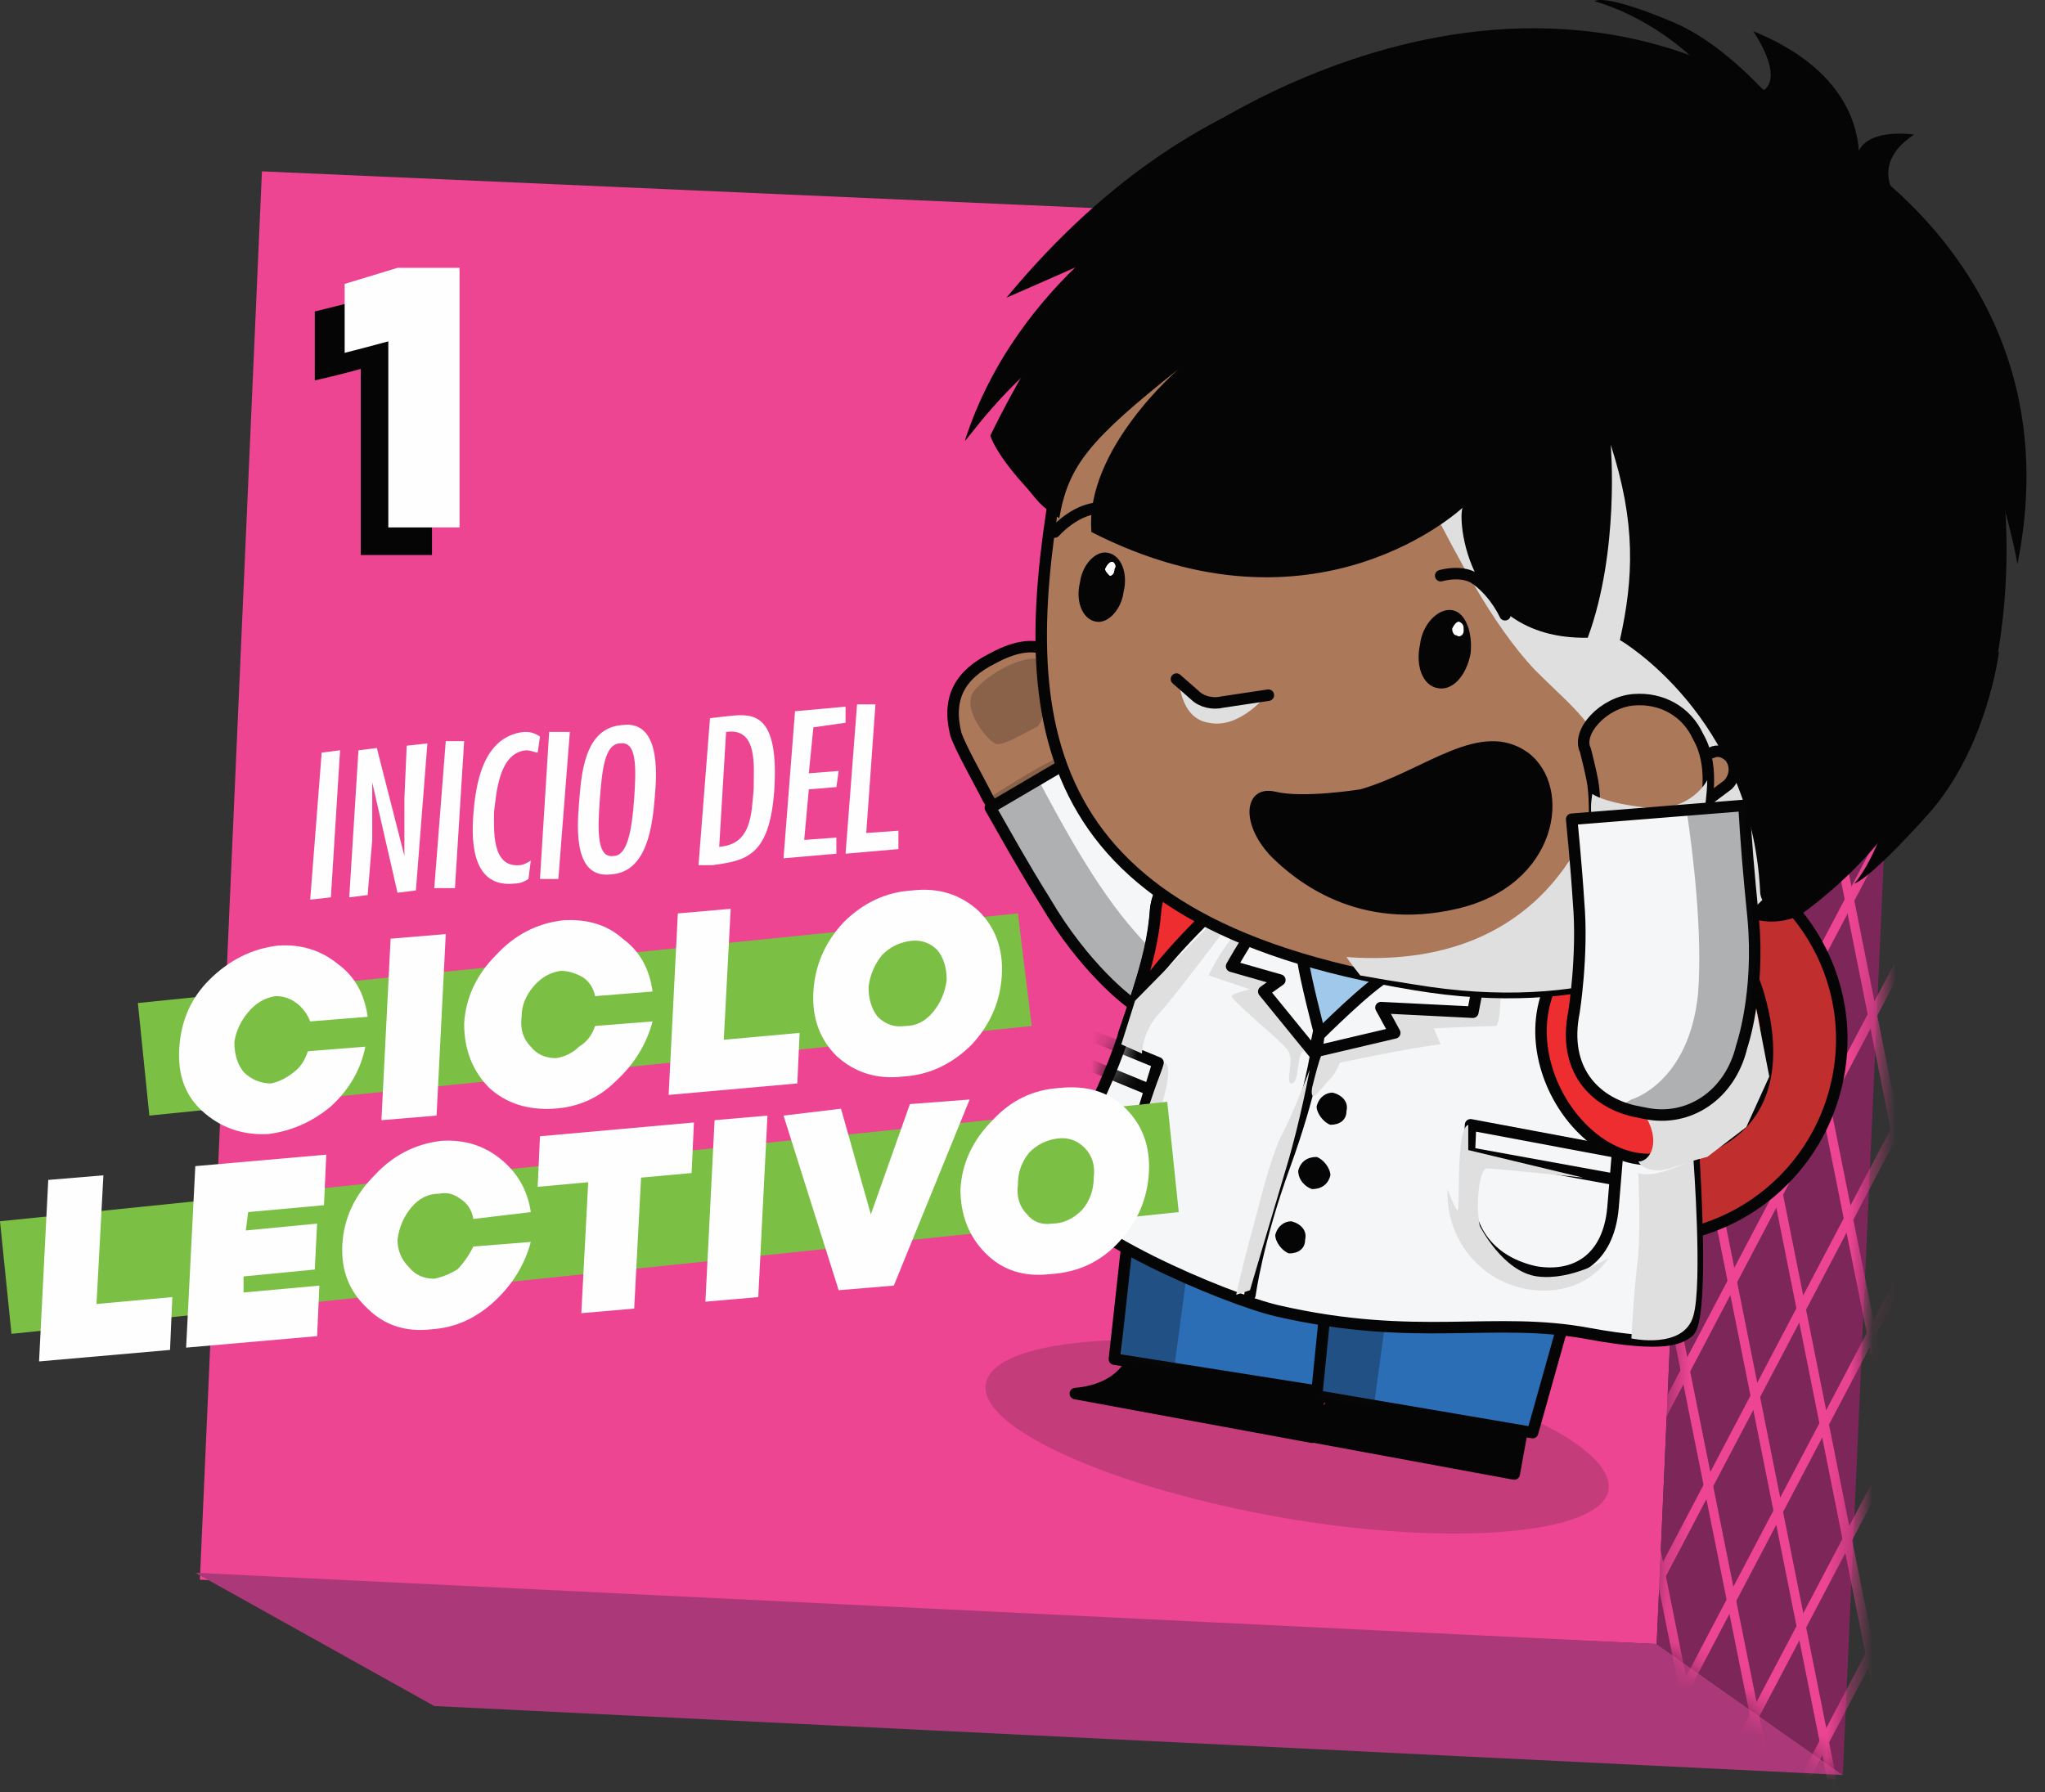 <svg width="89" height="78" viewBox="0 0 89 78" fill="none" xmlns="http://www.w3.org/2000/svg">
<rect x="0" y="0" width="89" height="78" fill="#333333" stroke="none"/>
<path d="M74.8 10.258L11.4 7.458L8.7 68.758L72.1 71.558L74.8 10.258Z" fill="#ED4592"/>
<path d="M8.5 68.458L72.1 71.558L80.2 77.258L18.9 74.258L8.5 68.458Z" fill="#AB3878"/>
<path d="M74.8 10.258L82.8 19.158L80.2 77.258L72.1 71.558L74.8 10.258Z" fill="#7C265A"/>
<mask id="mask0_152_8864" style="mask-type:luminance" maskUnits="userSpaceOnUse" x="72" y="10" width="11" height="68">
<path d="M74.81 10.268L82.79 19.208L80.2 77.218L72.07 71.548L74.81 10.268Z" fill="white"/>
</mask>
<g mask="url(#mask0_152_8864)">
<path d="M81.7 -39.042L102.7 66.058" stroke="#ED4592" stroke-width="0.4"/>
<path d="M79.6 -35.142L100.6 69.958" stroke="#ED4592" stroke-width="0.4"/>
<path d="M77.6 -31.242L98.6 73.858" stroke="#ED4592" stroke-width="0.4"/>
<path d="M75.6 -27.442L96.6 77.658" stroke="#ED4592" stroke-width="0.4"/>
<path d="M73.5 -23.542L94.5 81.558" stroke="#ED4592" stroke-width="0.4"/>
<path d="M71.5 -19.642L92.5 85.458" stroke="#ED4592" stroke-width="0.4"/>
<path d="M69.5 -15.842L90.5 89.258" stroke="#ED4592" stroke-width="0.4"/>
<path d="M67.4 -11.942L88.5 93.158" stroke="#ED4592" stroke-width="0.4"/>
<path d="M65.4 -8.042L86.4 97.058" stroke="#ED4592" stroke-width="0.4"/>
<path d="M63.4 -4.242L84.4 100.858" stroke="#ED4592" stroke-width="0.4"/>
<path d="M61.3 -0.342L82.4 104.758" stroke="#ED4592" stroke-width="0.4"/>
<path d="M59.3 3.558L80.3 108.658" stroke="#ED4592" stroke-width="0.4"/>
<path d="M57.3 7.358L78.3 112.458" stroke="#ED4592" stroke-width="0.4"/>
<path d="M55.2 11.258L76.3 116.358" stroke="#ED4592" stroke-width="0.4"/>
<path d="M53.2 15.158L74.2 120.258" stroke="#ED4592" stroke-width="0.4"/>
<path d="M47.1 26.758L89.8 -54.442" stroke="#ED4592" stroke-width="0.4"/>
<path d="M48.1 31.758L90.8 -49.442" stroke="#ED4592" stroke-width="0.4"/>
<path d="M49.1 36.758L91.8 -44.442" stroke="#ED4592" stroke-width="0.4"/>
<path d="M50.1 41.758L92.8 -39.442" stroke="#ED4592" stroke-width="0.4"/>
<path d="M51.1 46.758L93.8 -34.442" stroke="#ED4592" stroke-width="0.4"/>
<path d="M52.1 51.758L94.8 -29.442" stroke="#ED4592" stroke-width="0.4"/>
<path d="M53.1 56.758L95.8 -24.442" stroke="#ED4592" stroke-width="0.4"/>
<path d="M54.1 61.758L96.8 -19.442" stroke="#ED4592" stroke-width="0.4"/>
<path d="M55.1 66.758L97.8 -14.442" stroke="#ED4592" stroke-width="0.4"/>
<path d="M56.1 71.758L98.8 -9.442" stroke="#ED4592" stroke-width="0.4"/>
<path d="M57.1 76.758L99.8 -4.442" stroke="#ED4592" stroke-width="0.4"/>
<path d="M58.1 81.758L100.8 0.558" stroke="#ED4592" stroke-width="0.4"/>
<path d="M59.1 86.758L101.8 5.558" stroke="#ED4592" stroke-width="0.4"/>
<path d="M60.1 91.758L102.8 10.558" stroke="#ED4592" stroke-width="0.4"/>
<path d="M61.1 96.758L103.8 15.558" stroke="#ED4592" stroke-width="0.4"/>
<path d="M62.1 101.758L104.8 20.658" stroke="#ED4592" stroke-width="0.4"/>
<path d="M63.1 106.758L105.8 25.658" stroke="#ED4592" stroke-width="0.4"/>
<path d="M64.1 111.758L106.8 30.658" stroke="#ED4592" stroke-width="0.4"/>
<path d="M65.1 116.858L107.8 35.658" stroke="#ED4592" stroke-width="0.4"/>
<path d="M66.1 121.858L108.8 40.658" stroke="#ED4592" stroke-width="0.4"/>
<path d="M67.1 126.858L109.8 45.658" stroke="#ED4592" stroke-width="0.4"/>
<path d="M68.1 131.858L110.8 50.658" stroke="#ED4592" stroke-width="0.4"/>
</g>
<path d="M16.1 12.958H18.8V24.158H15.7V16.058C14.967 16.258 14.3 16.425 13.7 16.558V13.558L16.1 12.958Z" fill="#050505"/>
<path d="M17.3 11.658H20V22.958H16.9V14.858C16.167 15.058 15.533 15.225 15 15.358V12.358L17.3 11.658Z" fill="#FEFEFE"/>
<g opacity="0.2">
<path d="M70 64.858C69.7 66.758 63.3 67.358 55.8 66.058C48.4 64.758 42.6 62.158 42.9 60.258C43.2 58.258 49.6 57.758 57 58.958C64.5 60.258 70.3 62.858 70 64.858Z" fill="#1C1C1A"/>
</g>
<path d="M48.2 32.758C47.8 32.058 46.8 29.558 46.2 28.758C45.4 27.858 44.3 28.058 43.2 28.658C41.8 29.358 41.2 30.358 41.6 31.958C41.8 32.558 42.6 33.958 43 34.758C43.5 35.558 44.7 37.358 46.9 36.358C49 35.358 48.5 33.458 48.2 32.758Z" fill="#AB795A" stroke="#050505" stroke-width="0.5" stroke-linecap="round" stroke-linejoin="round"/>
<g style="mix-blend-mode:multiply" opacity="0.2">
<path d="M43 34.758C43.5 35.558 44.7 37.358 46.9 36.358C49 35.358 48.4 33.158 48 32.458C46.4 32.558 44.9 33.558 43 34.758Z" fill="#050505"/>
</g>
<path d="M47.6 32.158L47.9 30.858C47.9 30.358 47.6 29.758 47.2 29.758C46.7 29.658 46.4 29.858 46.2 30.058C46 30.458 45.9 30.758 45.9 30.758" fill="#AB795A"/>
<path d="M47.6 32.158L47.9 30.858C47.9 30.358 47.6 29.758 47.2 29.758C46.7 29.658 46.4 29.858 46.2 30.058C46 30.458 45.9 30.758 45.9 30.758" stroke="#050505" stroke-width="0.5" stroke-linecap="round" stroke-linejoin="round"/>
<g style="mix-blend-mode:multiply" opacity="0.2">
<path d="M46.1 30.058C46.1 30.058 45.6 30.258 45.5 30.658C45.4 31.158 45.3 31.558 45.1 31.658C44.8 31.758 43.6 32.558 43.3 32.358C42.9 32.158 41.7 30.658 42.5 29.958C43.2 29.158 45.1 28.158 45.8 28.958C46.5 29.758 46.1 30.058 46.1 30.058Z" fill="#050505"/>
</g>
<path d="M43.1 35.158C43.9 36.558 44.5 37.658 45.5 39.258C47.2 42.158 49.1 43.558 49.1 43.558C50.7 44.858 52.8 44.858 54.1 43.458L54.5 43.058C55.6 41.758 55.9 39.758 54.1 38.058C54.1 38.058 52.3 36.358 51.2 34.458C50.4 33.158 49.4 31.458 49.4 31.458L43.1 35.158Z" fill="#F5F6F7" stroke="#050505" stroke-width="0.5" stroke-linecap="round" stroke-linejoin="round"/>
<path opacity="0.3" d="M43.1 35.158C43.9 36.558 44.5 37.658 45.5 39.258C47.2 42.158 49.1 43.558 49.1 43.558C50.7 44.858 52.8 44.858 54.1 43.458L54.5 43.058C54.633 42.858 54.767 42.691 54.9 42.558C54.5 42.558 54.3 42.558 54.3 42.558C54.3 42.558 51.9 43.558 49.4 40.558C47.7 38.658 46.1 35.658 45.2 33.958L43.1 35.158Z" fill="#0A0C0F"/>
<path d="M63 43.658C62.2 48.358 65.3 52.858 69.9 53.758C74.6 54.658 79.1 51.558 80 46.858C80.9 42.158 77.8 37.658 73.1 36.758C68.4 35.858 63.9 38.958 63 43.658Z" fill="#C02F2D" stroke="#050505" stroke-width="0.5" stroke-linecap="round" stroke-linejoin="round"/>
<path d="M49.4 58.858C49.4 58.858 49.1 60.458 46.8 60.658L57.1 62.558L57.5 60.358C57.7 59.258 58 56.958 54 56.258C50.1 55.558 50.1 56.858 49.4 58.858Z" fill="#050505" stroke="#050505" stroke-width="0.5" stroke-linecap="round" stroke-linejoin="round"/>
<path d="M60.4 51.758L58 60.658L48.5 59.158L49.5 50.058C49.7 48.758 50.1 45.258 56 46.458C61.2 47.558 60.7 50.558 60.4 51.758Z" fill="#2B6EB6" stroke="#050505" stroke-width="0.5" stroke-linecap="round" stroke-linejoin="round"/>
<path opacity="0.3" d="M50 49.058C49.2 51.258 48.8 59.158 48.8 59.158L51.1 59.558L52.9 46.158C52.6 46.258 50.9 46.158 50 49.058Z" fill="#0A0C0F"/>
<path d="M58.2 60.558C58.2 60.558 57.9 62.158 55.6 62.258L65.9 64.158L66.3 61.958C66.5 60.858 66.8 58.658 62.7 57.858C58.9 57.158 58.9 58.558 58.2 60.558Z" fill="#050505" stroke="#050505" stroke-width="0.5" stroke-linecap="round" stroke-linejoin="round"/>
<path d="M69.2 53.458L66.7 62.358L57.3 60.758L58.2 51.758C58.4 50.458 58.8 46.858 64.7 48.158C69.9 49.158 69.4 52.258 69.2 53.458Z" fill="#2B6EB6" stroke="#050505" stroke-width="0.5" stroke-linecap="round" stroke-linejoin="round"/>
<path opacity="0.3" d="M58.7 50.758C58 52.858 57.5 60.858 57.5 60.858L59.8 61.158L61.6 47.858C61.3 47.958 59.7 47.858 58.7 50.758Z" fill="#0A0C0F"/>
<path d="M62.4 36.458C57.3 35.958 55.5 36.358 54.2 36.458C52.5 36.658 50.5 37.858 50.3 39.558C50.2 41.158 49.9 42.158 48.7 45.658C47.5 48.958 45.9 51.058 45.9 51.658C46.3 53.558 53.4 56.558 55.6 57.058C61.7 58.458 65 57.258 69.2 58.058C72.5 58.658 73.1 58.258 73.5 57.958C74.6 56.858 72.9 40.058 72.9 40.058C72.9 40.058 72.6 39.458 71.4 38.758C69.5 37.558 64.5 36.658 62.4 36.458Z" fill="#F5F6F7" stroke="#050505" stroke-width="0.5" stroke-linecap="round" stroke-linejoin="round"/>
<path d="M63.9 51.358C63.7 53.658 65 54.958 66.8 55.358C68.5 55.658 70 54.858 70.2 52.558L70.4 50.158L64 48.958L63.9 51.358Z" stroke="#050505" stroke-width="0.5" stroke-linecap="round" stroke-linejoin="round"/>
<path d="M63.8 50.158L70.4 51.358L63.8 50.158Z" fill="#EE3D3B"/>
<path d="M63.8 50.158L70.4 51.358" stroke="#050505" stroke-width="0.5" stroke-linejoin="round"/>
<path d="M58.6 48.358C58.6 48.758 58.3 48.958 57.9 48.958C57.6 48.858 57.3 48.458 57.3 48.158C57.4 47.758 57.7 47.558 58 47.558C58.4 47.658 58.7 47.958 58.6 48.358Z" fill="#050505"/>
<path d="M57.9 51.158C57.8 51.558 57.5 51.758 57.1 51.758C56.8 51.658 56.5 51.358 56.5 50.958C56.6 50.558 56.9 50.358 57.3 50.358C57.6 50.458 57.9 50.858 57.9 51.158Z" fill="#050505"/>
<path d="M56.8 53.958C56.8 54.358 56.5 54.558 56.1 54.558C55.8 54.458 55.5 54.058 55.5 53.758C55.6 53.358 55.9 53.158 56.2 53.158C56.6 53.258 56.9 53.558 56.8 53.958Z" fill="#050505"/>
<path d="M57.3 45.658C57.3 45.658 57.1 47.458 55.9 50.758C54.7 54.058 54.4 56.358 54.4 56.358" fill="#FEFEFE"/>
<path d="M57.3 45.658C57.3 45.658 57.1 47.458 55.9 50.758C54.7 54.058 54.4 56.358 54.4 56.358" stroke="#050505" stroke-width="0.5" stroke-linecap="round" stroke-linejoin="round"/>
<path d="M57.6 45.258L57.1 45.058L56.8 39.858C56.8 39.858 56.8 36.458 62 37.158C66.7 37.758 63.6 41.158 61.4 42.558C59.9 43.458 57.6 45.258 57.6 45.258Z" fill="#9FC8EA"/>
<mask id="mask1_152_8864" style="mask-type:luminance" maskUnits="userSpaceOnUse" x="46" y="43" width="9" height="11">
<path d="M49.69 43.328L46.11 51.458L51.16 53.068L54.06 45.768L49.69 43.328Z" fill="white"/>
</mask>
<g mask="url(#mask1_152_8864)">
<path d="M43.6 46.058C43 48.158 44 49.758 45.7 50.458C47.4 51.158 49.1 50.658 49.7 48.558L50.4 46.258L44.3 43.758L43.6 46.058Z" stroke="#050505" stroke-width="0.5" stroke-linecap="round" stroke-linejoin="round"/>
<path d="M43.8 44.858L50.1 47.458L43.8 44.858Z" fill="#EE3D3B"/>
<path d="M43.8 44.858L50.1 47.458" stroke="#050505" stroke-width="0.5" stroke-linejoin="round"/>
</g>
<g style="mix-blend-mode:multiply">
<path d="M71.3 51.058C71.3 51.058 71.4 53.158 71.3 54.658C71.1 56.158 71 58.258 71 58.258C71 58.258 73.3 58.758 73.7 57.258C74.1 55.858 73.7 50.458 73.7 50.458C73.7 50.458 72 51.358 71.3 51.058Z" fill="#DFDFDF"/>
</g>
<g style="mix-blend-mode:multiply">
<path d="M57.1 47.358C57 48.158 57.5 47.358 57.8 47.058C58.2 46.658 58.3 46.258 58.3 46.258C58.3 46.258 61.6 45.558 62.7 45.458L62.4 44.758C62.4 44.758 64.6 44.658 65.1 44.658C65.5 44.558 65.3 38.858 65.1 37.758C65.1 37.758 64.4 40.258 63 41.458C61.6 42.658 58.7 44.058 58.2 44.758C57.6 45.358 57.4 46.158 57.1 47.358Z" fill="#DFDFDF"/>
</g>
<path d="M65.2 38.158C64.9 39.958 64.1 44.058 64.1 44.058L60.1 43.858L60.7 44.958L57.3 45.758L57.4 45.058C57.4 45.058 59.6 42.858 60.4 42.458C61.3 42.058 64.1 39.958 64.4 37.658" fill="#F5F6F7"/>
<path d="M65.2 38.158C64.9 39.958 64.1 44.058 64.1 44.058L60.1 43.858L60.7 44.958L57.3 45.758L57.4 45.058C57.4 45.058 59.6 42.858 60.4 42.458C61.3 42.058 64.1 39.958 64.4 37.658" stroke="#050505" stroke-width="0.5" stroke-linecap="round" stroke-linejoin="round"/>
<g style="mix-blend-mode:multiply">
<path d="M57 37.458C57 37.458 53.8 39.858 52.6 42.458L54.4 43.058C54.4 43.058 53.6 43.258 53.6 43.358C53.6 43.558 55.7 45.258 56 45.658C56.4 46.058 55.9 47.158 56.2 47.158C56.6 47.158 56.4 45.658 56.8 45.758C57.1 45.858 56.6 44.158 56.6 44.158C56.6 44.158 55.4 41.158 56.1 39.958C56.9 38.758 57 37.458 57 37.458Z" fill="#DFDFDF"/>
</g>
<path d="M57.4 36.958C55.6 38.458 53.6 42.058 53.6 42.058L55.7 42.658L55 43.158L57.2 45.858L57.4 44.858C57.4 44.858 56.8 42.558 56.7 41.758C56.6 40.958 57.1 38.558 58.1 37.158" fill="#F5F6F7"/>
<path d="M57.4 36.958C55.6 38.458 53.6 42.058 53.6 42.058L55.7 42.658L55 43.158L57.2 45.858L57.4 44.858C57.4 44.858 56.8 42.558 56.7 41.758C56.6 40.958 57.1 38.558 58.1 37.158" stroke="#050505" stroke-width="0.5" stroke-linecap="round" stroke-linejoin="round"/>
<g style="mix-blend-mode:multiply">
<path d="M57 46.558C57 46.558 56.3 48.458 55.7 49.558C55.2 50.758 54.9 52.058 54.5 53.558C54.1 54.958 53.8 56.358 53.8 56.358L54.4 56.158C54.4 56.158 55.4 52.758 56 50.758C56.6 48.758 57 46.558 57 46.558Z" fill="#DFDFDF"/>
</g>
<g style="mix-blend-mode:multiply">
<path d="M47 50.958C47 50.958 49.4 51.358 50.3 48.858C51.2 46.358 50.7 46.258 50.7 46.258C50.7 46.258 50.5 46.658 50.1 47.858C49.7 48.958 49.5 50.058 47 50.958Z" fill="#DFDFDF"/>
</g>
<g style="mix-blend-mode:multiply">
<path d="M63.9 48.958V50.058L68.9 51.258C68.9 51.258 65.1 50.858 64.7 50.858C64.4 50.858 64.2 52.358 64.4 53.358C64.4 53.358 65.4 55.358 66.9 55.558C68.4 55.758 70 54.758 70 54.758C70 54.758 69.1 56.358 66.8 56.158C64.6 55.958 62.9 54.058 63 51.758C63 51.758 63.2 52.358 63.4 52.658C63.6 53.058 63.3 49.158 63.9 48.958Z" fill="#DFDFDF"/>
</g>
<path d="M69.3 40.758C64.6 44.058 68.2 50.758 72 50.458C79.5 49.758 76.2 42.358 76.2 42.358C76.2 42.358 74.6 38.158 69.3 40.758Z" fill="#ED2D2F" stroke="#050505" stroke-width="0.5" stroke-linecap="round" stroke-linejoin="round"/>
<path d="M50.3 39.558C50.2 40.758 50 41.758 49.3 43.858C49.3 43.858 48.4 46.458 49.3 43.958C50.2 41.558 56.3 36.458 56.3 36.458C56.1 36.258 55.4 36.658 55.1 36.358C54.767 36.425 54.467 36.458 54.2 36.458C52.5 36.658 50.5 37.858 50.3 39.558Z" fill="#ED2D2F" stroke="#050505" stroke-width="0.5" stroke-linecap="round" stroke-linejoin="round"/>
<g style="mix-blend-mode:multiply">
<path d="M72.2 40.158C72.2 40.158 69.5 39.858 68.2 42.258C68.2 42.258 69.6 41.758 70.2 43.458C70.9 45.158 70.2 46.858 71.3 48.158C72.4 49.458 71.9 50.558 71.3 50.558C71.3 50.558 71.6 51.158 72.7 50.858C73.8 50.458 74.3 50.358 74.3 50.358L76 49.058L77 46.858L75.9 41.158L72.7 40.158H72.2Z" fill="#DFDFDF"/>
</g>
<g style="mix-blend-mode:multiply">
<path d="M56 36.858C56 36.858 51.2 43.358 50.4 44.158C49.7 44.958 49.7 45.858 49.7 45.858L48.8 45.458L49.4 43.558L56 36.858Z" fill="#DFDFDF"/>
</g>
<path d="M84.9 24.158C82.9 34.758 76.1 45.258 61.6 42.858C44.5 40.058 44.2 30.958 46.1 20.358C48.1 9.758 58.4 2.858 69 4.758C79.7 6.758 86.8 13.558 84.9 24.158Z" fill="#AB795A" stroke="#050505" stroke-width="0.5"/>
<g style="mix-blend-mode:multiply">
<path d="M84.9 24.158C86.8 13.558 79.7 6.758 69 4.758C64 3.858 59 4.958 54.9 7.458C54.9 7.858 54.8 8.058 54.8 8.058C54.8 8.058 61.1 19.858 62.2 21.858C63.3 23.958 64.9 27.158 66.8 29.158C68.8 31.158 70 31.858 69.7 34.158C69.767 34.158 69.767 34.158 69.7 34.158C69.7 34.158 68.3 42.358 58.6 41.658C58.6 41.658 58.8 41.958 59.2 42.458C59.933 42.591 60.733 42.725 61.6 42.858C76.1 45.258 82.9 34.758 84.9 24.158Z" fill="#DFDFDF"/>
</g>
<g style="mix-blend-mode:multiply">
<path d="M55.2 30.158C55.2 30.158 54 31.758 52.6 31.458C51.3 31.258 51.3 29.458 51.3 29.458C51.3 29.458 51.9 30.458 52.6 30.558C53.2 30.658 55.2 30.158 55.2 30.158Z" fill="#DFDFDF"/>
</g>
<path d="M51.2 29.558L52 30.258C52.3 30.558 52.8 30.658 53.2 30.558L55.2 30.258" stroke="#050505" stroke-width="0.5" stroke-linecap="round" stroke-linejoin="round"/>
<path d="M62.7 25.058C62.7 25.058 63.7 24.758 64.3 25.258C65.1 25.858 65.5 26.758 65.5 26.758" stroke="#050505" stroke-width="0.5" stroke-linecap="round"/>
<path d="M49.2 22.558C49.2 22.558 48.3 21.958 47.5 22.158C46.6 22.358 45.9 23.158 45.9 23.158" stroke="#050505" stroke-width="0.5" stroke-linecap="round"/>
<path d="M47 25.358C46.8 26.158 47.1 26.958 47.7 27.058C48.2 27.158 48.8 26.558 48.9 25.758C49.1 24.958 48.8 24.158 48.2 24.058C47.7 23.958 47.1 24.558 47 25.358Z" fill="#050505"/>
<path d="M48.5 24.758C48.5 24.958 48.4 25.058 48.3 25.058C48.2 24.958 48.1 24.858 48.1 24.758C48.2 24.558 48.3 24.458 48.4 24.458C48.5 24.458 48.6 24.658 48.5 24.758Z" fill="#FEFEFE"/>
<path d="M48.5 24.758C48.5 24.958 48.4 25.058 48.3 25.058C48.2 24.958 48.1 24.858 48.1 24.758C48.2 24.558 48.3 24.458 48.4 24.458C48.5 24.458 48.6 24.658 48.5 24.758Z" fill="#FEFEFE"/>
<path d="M64 28.458C63.8 29.458 63.2 30.058 62.6 29.958C61.9 29.858 61.6 28.958 61.8 28.058C61.9 27.158 62.6 26.458 63.2 26.558C63.8 26.658 64.1 27.558 64 28.458Z" fill="#050505"/>
<path d="M63.7 27.458C63.7 27.658 63.5 27.758 63.4 27.658C63.3 27.658 63.2 27.558 63.2 27.358C63.3 27.158 63.4 27.058 63.5 27.058C63.7 27.158 63.7 27.258 63.7 27.458Z" fill="#FEFEFE"/>
<path d="M78.6 6.158C78.6 6.158 75.9 2.258 72.8 0.958C69.7 -0.342 69.4 0.058 69.4 0.058C69.4 0.058 73.9 1.158 76.2 5.958" fill="#050505"/>
<path d="M83.1 9.258C83.1 9.258 80.9 7.458 83.3 5.858C83.3 5.858 81.4 5.558 80.9 6.558C80.8 5.158 80 2.858 76.3 1.358C76.3 1.358 78.2 4.058 76 4.158" fill="#050505"/>
<path d="M84.8 26.358C84.8 26.358 88.1 25.058 85.6 30.758C84.3 33.558 80.5 36.758 80.5 36.758L84.8 26.358Z" fill="#221E1F"/>
<path d="M50.7 8.658C50.7 8.658 44.3 12.058 42 19.158C41.9 19.458 43.6 16.758 46.6 14.658" fill="#050505"/>
<path d="M79.3 5.958C79.3 5.958 90.4 11.658 87.8 24.558C87.8 24.558 86.5 16.158 79.3 5.958Z" fill="#050505"/>
<path d="M74.8 15.658C74.4 15.558 75.2 27.558 80.6 28.858C82.4 24.758 80.4 20.358 80.4 20.358C82.3 24.058 82.1 27.858 81.6 29.058C82.5 29.358 85.1 29.858 86.7 29.658C86.7 29.658 92.7 6.858 67.6 2.858C67.6 2.858 52.7 -0.642 43.1 18.958C43.1 18.958 43.3 19.758 44.8 21.358C45.9 22.558 48.7 13.158 50.1 13.858" fill="#050505"/>
<path d="M64.8 2.658C62.4 2.558 52.9 1.958 43.8 12.958C43.8 12.958 67.3 2.758 64.8 2.658Z" fill="#050505"/>
<path d="M51.3 6.358C51.3 6.358 68.2 -6.242 82 8.058C95.7 22.358 51.3 6.358 51.3 6.358Z" fill="#050505"/>
<path d="M87 28.358C87 28.358 86.5 32.558 83.9 35.458C81.3 38.358 80.7 38.458 80.7 38.458C80.7 38.458 82.2 36.958 83.1 31.658" fill="#050505"/>
<path d="M78.3 39.858C78.3 39.858 77.3 40.358 76.2 39.958C75.8 39.858 77.4 38.558 77.4 38.558L78.3 39.858Z" fill="#050505"/>
<path d="M61.6 4.158C61.6 4.158 51.1 1.558 43.6 19.458C43.6 19.458 43.4 19.558 44.4 20.858C45.2 21.858 45.2 21.958 46.1 22.558C46.5 20.258 47.4 19.158 51.3 16.058C51.3 16.058 47.2 19.558 47.5 23.158C57.3 28.158 63.7 22.058 63.7 22.058C63.4 21.958 63.5 27.858 69.1 27.758C70.5 23.958 70.1 19.358 70.1 19.358C71.2 22.758 71.1 25.158 70.5 27.858C71.1 28.158 73.1 27.858 74.2 27.558C74.2 27.558 79.3 6.858 61.6 4.158Z" fill="#050505"/>
<path d="M74.2 27.558C74.2 27.558 79.8 28.858 76.7 39.358L84.7 33.158C84.7 33.158 90.5 22.558 84.3 13.258C78.2 4.058 77.2 10.058 77.2 10.058L72.9 11.658L74.2 27.558Z" fill="#050505"/>
<path d="M70.5 27.858C70.5 27.858 76.2 31.158 76.6 38.758C76.6 39.858 78.3 39.858 78.3 39.858C78.3 39.858 82.4 37.058 83.4 33.758C84.4 30.458 76.8 24.558 76.8 24.558L70.5 27.858Z" fill="#050505"/>
<path d="M73.6 35.358L75.2 34.158C75.5 33.858 75.6 33.358 75.3 32.958C75 32.658 74.7 32.658 74.5 32.758C74.1 32.858 73.6 33.158 73.6 33.158" fill="#AB795A"/>
<path d="M73.6 35.358L75.2 34.158C75.5 33.858 75.6 33.358 75.3 32.958C75 32.658 74.7 32.658 74.5 32.758C74.1 32.858 73.6 33.158 73.6 33.158" stroke="#050505" stroke-width="0.5" stroke-linecap="round" stroke-linejoin="round"/>
<path d="M74.2 35.458C74.3 34.758 74.6 33.258 73.9 32.058C73.4 30.958 72.3 30.358 71.1 30.458C69.8 30.558 68.6 31.858 69 32.658C69.1 33.058 69.2 33.458 69.3 33.958C69.4 34.458 69.4 35.258 69.4 35.458C69.5 36.258 70.1 37.858 71.8 37.658C73.8 37.458 74.2 35.458 74.2 35.458Z" fill="#AB795A" stroke="#050505" stroke-width="0.5" stroke-linecap="round" stroke-linejoin="round"/>
<g style="mix-blend-mode:multiply">
<path d="M74.3 33.958C74.3 33.958 73.6 35.358 71.7 35.158C69.8 34.958 69.3 34.558 69.3 34.558C69.3 34.558 68.9 36.358 70.2 37.158C71.5 37.958 73.4 37.858 73.8 36.658C74.3 35.458 74.3 33.958 74.3 33.958Z" fill="#DFDFDF"/>
</g>
<path d="M75.9 35.058C76 36.758 76.1 37.958 76.3 39.958C76.6 43.258 75.8 45.558 75.8 45.558C75.3 47.658 73.5 48.858 71.6 48.458L71.1 48.358C69.4 47.958 68 46.558 68.5 44.058C68.5 44.058 68.9 41.558 68.7 39.258C68.6 37.658 68.4 35.658 68.4 35.658L75.9 35.058Z" fill="#F5F6F7" stroke="#050505" stroke-width="0.5" stroke-linecap="round" stroke-linejoin="round"/>
<path opacity="0.3" d="M75.9 35.058C76 36.758 76.1 37.958 76.3 39.958C76.6 43.258 75.8 45.558 75.8 45.558C75.3 47.658 73.5 48.858 71.6 48.458L71.1 48.358C70.9 48.291 70.7 48.225 70.5 48.158C70.8 47.958 71 47.858 71 47.858C71 47.858 73.5 47.158 73.9 43.258C74.1 40.658 73.7 37.258 73.4 35.258L75.9 35.058Z" fill="#0A0C0F"/>
<path d="M59.2 34.358C59.2 34.358 56.7 34.758 55.5 34.458C54.2 34.158 53.9 35.758 55.3 37.258C56.4 38.358 59.1 40.558 63.4 39.558C67.8 38.558 68.5 34.258 66.5 32.758C64.4 31.258 62 33.558 59.2 34.358Z" fill="#050505"/>
<path d="M51.3 52.758L0.5 58.058L0 53.158L50.8 47.958L51.3 52.758Z" fill="#7BC044"/>
<path d="M44.9 44.658L6.5 48.558L6 43.658L44.3 39.758L44.9 44.658Z" fill="#7BC044"/>
<path d="M14.4 39.058L13.5 39.158L14 32.758L14.8 32.658L14.4 39.058Z" fill="#FEFEFE"/>
<path d="M16.2 34.458V36.558L16 38.958L15.2 39.058L15.6 32.658L16.4 32.558L17.6 37.258V34.758L17.7 32.458L18.6 32.358L18.1 38.758L17.3 38.858L16.2 34.058V34.458Z" fill="#FEFEFE"/>
<path d="M19.8 38.658H18.9L19.4 32.258H20.2L19.8 38.658Z" fill="#FEFEFE"/>
<path d="M23.4 32.758C23.3 32.758 23.1 32.658 22.9 32.658C21.7 32.758 21.6 34.558 21.5 35.358C21.5 36.158 21.4 37.758 22.6 37.658C22.733 37.658 22.9 37.591 23.1 37.458L23 38.258C22.8 38.391 22.6 38.458 22.4 38.458C20.6 38.658 20.5 36.758 20.6 35.458C20.7 34.158 21 32.058 22.8 31.858C23 31.858 23.2 31.858 23.5 32.058L23.4 32.758Z" fill="#FEFEFE"/>
<path d="M24.3 38.258H23.5L23.9 31.858H24.8L24.3 38.258Z" fill="#FEFEFE"/>
<path fill-rule="evenodd" clip-rule="evenodd" d="M28.5 34.658C28.4 35.858 28.2 37.958 26.6 38.058C25 38.258 25.1 36.158 25.2 34.958C25.3 33.758 25.4 31.658 27.1 31.558C28.7 31.358 28.6 33.558 28.5 34.658ZM26.1 34.858C26 36.258 26 37.358 26.7 37.258C27.3 37.258 27.5 36.158 27.6 34.758C27.7 33.358 27.7 32.258 27 32.358C26.3 32.358 26.2 33.558 26.1 34.858Z" fill="#FEFEFE"/>
<path fill-rule="evenodd" clip-rule="evenodd" d="M31.8 31.158C32.8 31.058 33.9 31.058 33.7 34.358C33.5 37.258 32.5 37.458 31 37.658H30.4L30.9 31.258L31.8 31.158ZM31.6 31.858L31.3 36.858C32.7 36.758 32.7 35.458 32.8 34.358C32.8 33.358 33 31.658 31.6 31.858Z" fill="#FEFEFE"/>
<path d="M36.8 30.758V31.458L35.4 31.658L35.2 33.658L36.5 33.558L36.4 34.258L35.2 34.358L35 36.558L36.4 36.458V37.158L34.1 37.358L34.6 30.958L36.8 30.758Z" fill="#FEFEFE"/>
<path d="M38.1 30.658L37.7 36.258L39.1 36.158V36.958L36.8 37.158L37.3 30.658H38.1Z" fill="#FEFEFE"/>
<path d="M15.9 45.558C15.7 46.558 15.2 47.425 14.4 48.158C13.6 48.825 12.7 49.225 11.7 49.358C10.567 49.425 9.6 49.091 8.8 48.358C8.067 47.691 7.733 46.791 7.8 45.658C7.867 44.458 8.3 43.458 9.1 42.658C9.967 41.791 10.967 41.291 12.1 41.158C13.1 41.091 13.967 41.358 14.7 41.958C15.433 42.491 15.867 43.258 16 44.258L13.5 44.458C13.367 44.125 13.167 43.858 12.9 43.658C12.633 43.458 12.333 43.358 12 43.358C11.533 43.425 11.133 43.658 10.8 44.058C10.467 44.458 10.267 44.891 10.2 45.358C10.2 45.891 10.333 46.325 10.6 46.658C10.933 46.991 11.333 47.158 11.8 47.158C12.133 47.091 12.467 46.925 12.8 46.658C13.067 46.458 13.267 46.158 13.4 45.758L15.9 45.558Z" fill="#FEFEFE"/>
<path d="M16.6 48.758L17 40.858L19.4 40.658L19 48.558L16.6 48.758Z" fill="#FEFEFE"/>
<path d="M28.4 44.458C28.133 45.458 27.6 46.325 26.8 47.058C26.067 47.791 25.167 48.191 24.1 48.258C22.967 48.325 22.033 48.025 21.3 47.358C20.567 46.625 20.2 45.691 20.2 44.558C20.267 43.425 20.733 42.425 21.6 41.558C22.4 40.691 23.367 40.191 24.5 40.058C25.567 39.991 26.433 40.258 27.1 40.858C27.833 41.391 28.267 42.158 28.4 43.158L25.9 43.358C25.833 43.025 25.667 42.758 25.4 42.558C25.067 42.358 24.733 42.258 24.4 42.258C23.933 42.325 23.533 42.558 23.2 42.958C22.867 43.358 22.7 43.791 22.7 44.258C22.633 44.791 22.767 45.225 23.1 45.558C23.367 45.891 23.733 46.058 24.2 46.058C24.6 45.991 24.933 45.825 25.2 45.558C25.533 45.358 25.767 45.058 25.9 44.658L28.4 44.458Z" fill="#FEFEFE"/>
<path d="M31.8 39.558L31.5 45.258L34.8 44.958L34.7 47.158L29.1 47.658L29.5 39.758L31.8 39.558Z" fill="#FEFEFE"/>
<path fill-rule="evenodd" clip-rule="evenodd" d="M39.7 38.758C40.833 38.625 41.8 38.925 42.6 39.658C43.333 40.391 43.667 41.325 43.6 42.458C43.533 43.591 43.1 44.591 42.3 45.458C41.433 46.325 40.433 46.791 39.3 46.858C38.167 46.991 37.2 46.691 36.4 45.958C35.667 45.225 35.333 44.291 35.4 43.158C35.467 42.025 35.9 41.025 36.7 40.158C37.567 39.291 38.567 38.825 39.7 38.758ZM39.4 44.658C39.867 44.658 40.267 44.458 40.6 44.058C40.933 43.658 41.133 43.191 41.2 42.658C41.2 42.125 41.067 41.691 40.8 41.358C40.467 41.025 40.067 40.891 39.6 40.958C39.133 41.025 38.733 41.225 38.4 41.558C38.067 41.958 37.867 42.425 37.8 42.958C37.8 43.491 37.933 43.925 38.2 44.258C38.533 44.591 38.933 44.725 39.4 44.658Z" fill="#FEFEFE"/>
<path d="M4.5 51.158L4.2 56.758L7.5 56.458L7.4 58.758L1.7 59.258L2.1 51.358L4.5 51.158Z" fill="#FEFEFE"/>
<path d="M10.8 52.758L10.7 53.558L13.8 53.258L13.7 55.258L10.6 55.558V56.258L13.9 55.958L13.8 58.158L8.1 58.658L8.5 50.758L14.2 50.258L14.1 52.458L10.8 52.758Z" fill="#FEFEFE"/>
<path d="M23.1 54.058C22.833 55.058 22.3 55.925 21.5 56.658C20.7 57.391 19.8 57.791 18.8 57.858C17.667 57.991 16.733 57.691 16 56.958C15.2 56.225 14.833 55.291 14.9 54.158C14.967 53.025 15.433 52.025 16.3 51.158C17.1 50.291 18.067 49.791 19.2 49.658C20.2 49.591 21.067 49.858 21.8 50.458C22.533 51.058 22.967 51.825 23.1 52.758L20.6 53.058C20.533 52.658 20.333 52.358 20 52.158C19.733 51.958 19.433 51.891 19.1 51.958C18.633 51.958 18.233 52.158 17.9 52.558C17.567 52.958 17.367 53.425 17.3 53.958C17.3 54.425 17.467 54.825 17.8 55.158C18.067 55.491 18.433 55.658 18.9 55.658C19.233 55.591 19.567 55.458 19.9 55.258C20.167 54.991 20.4 54.658 20.6 54.258L23.1 54.058Z" fill="#FEFEFE"/>
<path d="M25.6 51.458L23.4 51.658L23.5 49.458L30.2 48.858L30.1 51.058L27.9 51.258L27.6 56.958L25.3 57.158L25.6 51.458Z" fill="#FEFEFE"/>
<path d="M30.7 56.658L31.1 48.758L33.4 48.558L33 56.458L30.7 56.658Z" fill="#FEFEFE"/>
<path d="M38.9 55.958L36.5 56.158L34.1 48.558L36.6 48.258L37.9 52.858L39.6 48.058L42.2 47.858L38.9 55.958Z" fill="#FEFEFE"/>
<path fill-rule="evenodd" clip-rule="evenodd" d="M46.1 47.358C47.3 47.225 48.267 47.525 49 48.258C49.733 48.991 50.067 49.925 50 51.058C49.933 52.191 49.5 53.191 48.7 54.058C47.9 54.925 46.9 55.391 45.7 55.458C44.567 55.591 43.633 55.291 42.9 54.558C42.167 53.825 41.8 52.891 41.8 51.758C41.867 50.625 42.333 49.625 43.2 48.758C44 47.891 44.967 47.425 46.1 47.358ZM45.8 53.258C46.267 53.258 46.7 53.058 47.1 52.658C47.433 52.258 47.6 51.791 47.6 51.258C47.667 50.725 47.533 50.291 47.2 49.958C46.867 49.625 46.467 49.491 46 49.558C45.533 49.625 45.133 49.825 44.8 50.158C44.467 50.558 44.3 51.025 44.3 51.558C44.233 52.091 44.367 52.525 44.7 52.858C44.967 53.191 45.333 53.325 45.8 53.258Z" fill="#FEFEFE"/>
</svg>
